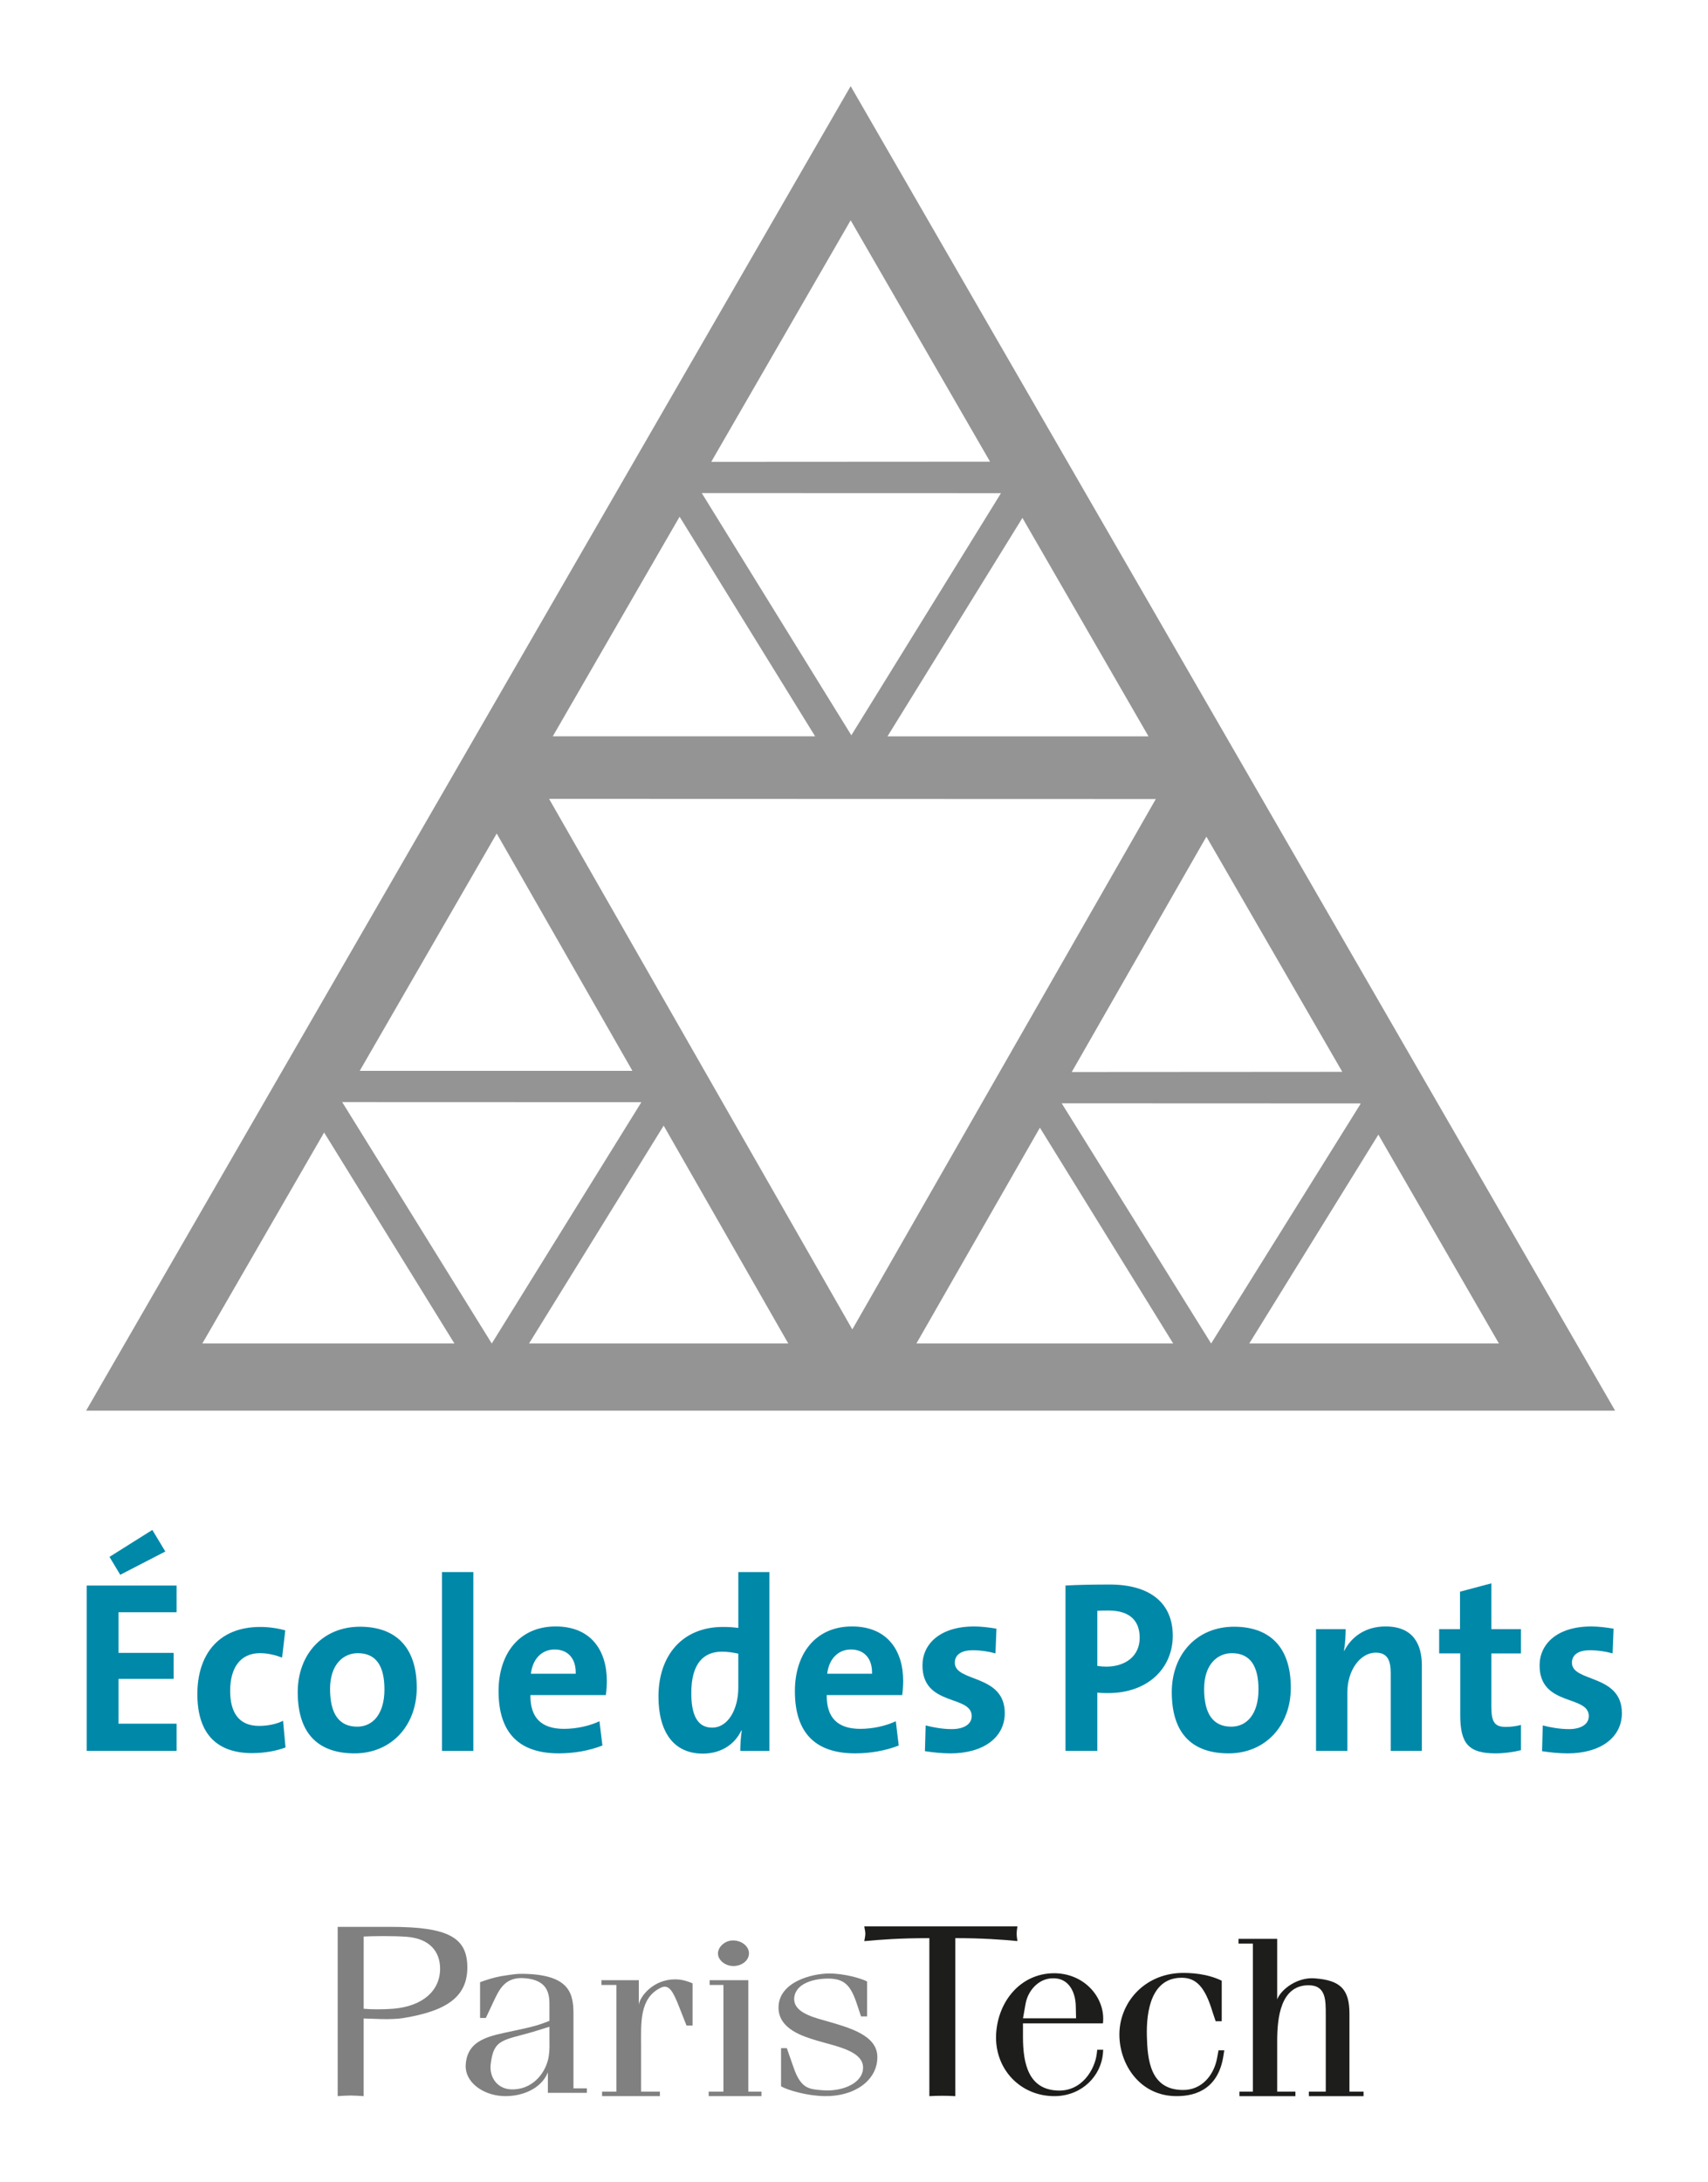 <?xml version="1.0" encoding="UTF-8" standalone="no"?>
<svg
   xmlns:dc="http://purl.org/dc/elements/1.1/"
   xmlns:cc="http://creativecommons.org/ns#"
   xmlns:rdf="http://www.w3.org/1999/02/22-rdf-syntax-ns#"
   xmlns:svg="http://www.w3.org/2000/svg"
   xmlns="http://www.w3.org/2000/svg"
   xmlns:sodipodi="http://sodipodi.sourceforge.net/DTD/sodipodi-0.dtd"
   xmlns:inkscape="http://www.inkscape.org/namespaces/inkscape"
   version="1.1"
   id="Calque_1"
   x="0px"
   y="0px"
   viewBox="0 0 118.994 152"
   xml:space="preserve"
   sodipodi:docname="Logo_Ecole_des_Ponts_ParisTech.svg"
   width="118.994"
   height="152"
   inkscape:version="1.0.2 (e86c870879, 2021-01-15)"><defs
   id="defs59" /><sodipodi:namedview
   pagecolor="#ffffff"
   bordercolor="#666666"
   borderopacity="1"
   objecttolerance="10"
   gridtolerance="10"
   guidetolerance="10"
   inkscape:pageopacity="0"
   inkscape:pageshadow="2"
   inkscape:window-width="1858"
   inkscape:window-height="1016"
   id="namedview57"
   showgrid="false"
   inkscape:pagecheckerboard="true"
   borderlayer="false"
   inkscape:zoom="5.7142857"
   inkscape:cx="53.4972"
   inkscape:cy="46.418382"
   inkscape:window-x="0"
   inkscape:window-y="0"
   inkscape:window-maximized="1"
   inkscape:current-layer="Calque_1" />
<style
   type="text/css"
   id="style2">
	.st0{fill:#949494;}
	.st1{fill:#808080;}
	.st2{fill:#1D1D1B;}
	.st3{fill:#0088A9;}
</style>
<g
   id="g54"
   transform="translate(6,6)">
	<path
   class="st0"
   d="m 53.264,0 m 0,0 L 0,92.253 h 106.522 z m 14.703,70.847 20.808,0.008 0.015,0.03 L 78.378,87.577 Z M 17.84,70.763 38.683,70.77 28.261,87.577 Z m 35.54,15.832 -21.126,-36.954 42.27,0.013 z m 2.45,-41.306 9.401,-15.216 8.784,15.216 z M 53.312,45.214 42.892,28.346 63.736,28.352 Z M 50.789,45.286 32.513,45.284 41.346,29.989 Z M 38.059,68.584 H 19.062 l 9.543,-16.529 z m 2.178,3.818 8.681,15.175 H 30.857 Z m 26.211,0.143 9.287,15.032 H 57.844 Z m 2.219,-3.877 9.381,-16.394 9.468,16.382 z M 53.264,9.343 62.976,26.156 43.551,26.167 Z M 16.581,72.88 25.659,87.577 H 8.096 Z M 81.034,87.577 90.029,73.028 98.428,87.577 Z"
   id="path4" />
	<g
   id="g24">
		<path
   class="st1"
   d="m 19.337,128.882 c 0.619,-0.034 2.091,-0.051 2.982,0.017 1.637,0.121 2.341,1.051 2.341,2.222 0,1.533 -1.202,2.619 -3.273,2.791 -0.706,0.052 -1.533,0.052 -2.05,0 z m 0,5.709 c 0.517,0 1.863,0.121 2.796,-0.037 2.918,-0.484 4.425,-1.432 4.425,-3.518 0,-2.083 -1.321,-2.827 -5.337,-2.827 h -3.695 v 11.789 c 0.286,-0.018 0.596,-0.042 0.905,-0.042 0.289,0 0.577,0.024 0.905,0.042 v -5.407 z"
   id="path6" />
		<path
   class="st1"
   d="m 32.279,135.924 c 0,0.485 0.025,0.782 -0.044,1.266 -0.154,1.074 -1,2.264 -2.404,2.337 -1.183,0.073 -1.738,-0.854 -1.649,-1.708 0.2,-1.914 0.935,-1.671 3.207,-2.377 l 0.89,-0.278 z m 0,-1.168 v 0 c -0.756,0.296 -1.067,0.39 -2.448,0.685 -1.626,0.353 -3.298,0.558 -3.388,2.414 -0.044,1.167 1.182,2.061 2.562,2.136 1.361,0.074 2.718,-0.521 3.164,-1.651 v 1.428 h 2.717 v -0.314 h -0.934 v -5.181 c 0,-1.373 -0.247,-2.655 -3.187,-2.784 -0.8,-0.037 -1.003,0.035 -1.581,0.111 -0.67,0.092 -1.291,0.298 -1.738,0.463 v 2.489 h 0.402 l 0.489,-1.041 c 0.423,-0.889 0.803,-1.856 2.248,-1.725 1.451,0.129 1.693,0.928 1.693,1.784 v 1.187 z"
   id="path8" />
		<path
   class="st1"
   d="m 39.974,139.998 h -4.028 v -0.315 h 0.999 v -7.427 h -1.045 v -0.334 h 2.605 v 1.691 c 0.113,-0.614 1.047,-1.748 2.518,-1.748 0.426,0 0.804,0.094 1.227,0.28 v 2.935 h -0.423 l -0.535,-1.357 c -0.379,-0.948 -0.667,-1.56 -1.248,-1.28 -1.514,0.725 -1.38,2.47 -1.38,4.101 v 3.139 h 1.31 z"
   id="path10" />
		<path
   class="st1"
   d="m 43.372,139.998 v -0.315 h 1.028 v -7.427 H 43.439 v -0.334 h 2.696 v 7.761 h 0.915 v 0.315 z m 2.807,-9.95 c 0,0.518 -0.511,0.889 -1.09,0.889 -0.558,0 -1.07,-0.408 -1.07,-0.873 0,-0.464 0.491,-0.91 1.048,-0.91 0.601,-1e-4 1.113,0.41 1.113,0.894"
   id="path12" />
		<path
   class="st1"
   d="m 53.697,133.573 c -0.423,-1.262 -0.845,-1.762 -2.003,-1.762 -1.003,0 -2.275,0.332 -2.364,1.353 -0.064,0.909 1.069,1.281 2.096,1.561 1.738,0.5 3.765,1.022 3.697,2.636 -0.046,1.543 -1.581,2.673 -3.678,2.636 -1.201,-0.016 -2.562,-0.409 -3.03,-0.682 v -2.658 h 0.401 l 0.468,1.335 c 0.512,1.504 1.093,1.522 2.007,1.595 1.27,0.114 2.716,-0.407 2.83,-1.446 0.154,-1.281 -1.896,-1.617 -3.189,-2.006 -0.914,-0.28 -2.693,-0.78 -2.693,-2.302 0,-1.784 2.316,-2.377 3.542,-2.377 1.025,0 2.206,0.332 2.629,0.557 v 2.43 h -0.423 z"
   id="path14" />
		<path
   class="st2"
   d="m 60.556,140 c -0.329,-0.021 -0.618,-0.027 -0.905,-0.027 -0.312,0 -0.617,0.007 -0.904,0.027 v -11.006 c -2.092,0 -3.353,0.103 -4.532,0.208 0.021,-0.174 0.072,-0.343 0.072,-0.515 0,-0.171 -0.052,-0.324 -0.072,-0.512 H 64.883 c -0.025,0.188 -0.053,0.341 -0.053,0.512 0,0.172 0.028,0.341 0.053,0.512 -1.039,-0.103 -2.485,-0.206 -4.327,-0.206 z"
   id="path16" />
		<path
   class="st2"
   d="m 65.449,133.573 c 0.155,-0.891 0.868,-1.745 1.849,-1.782 1.181,-0.056 1.625,0.983 1.65,1.912 l 0.02,0.875 h -3.697 z m 5.409,3.193 H 70.442 l -0.025,0.224 c -0.114,1.116 -1.026,2.71 -2.763,2.618 -1.962,-0.093 -2.385,-1.799 -2.385,-3.729 v -0.949 H 70.84 c 0.204,-1.706 -1.227,-3.51 -3.452,-3.492 -2.296,0.038 -3.855,1.951 -3.989,4.217 -0.136,2.469 1.715,4.38 4.122,4.343 1.893,-0.036 3.186,-1.43 3.319,-2.969 z"
   id="path18" />
		<path
   class="st2"
   d="m 78.693,134.781 -0.225,-0.672 c -0.488,-1.609 -1.069,-2.337 -2.092,-2.355 -2.163,-0.037 -2.521,2.303 -2.475,4.066 0.043,1.632 0.222,3.733 2.497,3.75 1.337,0.018 2.161,-1.041 2.385,-2.171 l 0.11,-0.595 h 0.401 l -0.064,0.409 c -0.337,2.135 -1.743,2.803 -3.303,2.784 -2.516,-0.018 -3.941,-2.209 -3.941,-4.29 0,-2.169 1.671,-4.195 4.278,-4.288 0.666,-0.017 1.827,0.04 2.852,0.539 v 2.824 z"
   id="path20" />
		<path
   class="st2"
   d="m 85.186,140 v -0.317 h 1.178 v -5.326 c 0,-1.061 0.025,-2.118 -1.271,-2.08 -1.868,0.055 -2.113,2.244 -2.113,3.877 v 3.529 h 1.27 V 140 h -3.9 v -0.317 h 0.936 v -10.308 h -1.002 v -0.331 h 2.696 v 4.215 c 0.27,-0.703 1.403,-1.559 2.605,-1.465 1.804,0.13 2.429,0.762 2.429,2.47 v 5.421 h 0.982 V 140 Z"
   id="path22" />
	</g>
	<g
   id="g52">
		<path
   class="st3"
   d="m 0.04,115.953 v -11.518 h 6.262 v 1.859 h -4.044 v 2.833 h 3.839 v 1.808 H 2.259 v 3.123 h 4.044 v 1.894 H 0.04 Z m 2.338,-12.268 -0.751,-1.246 2.986,-1.877 0.904,1.502 z"
   id="path26" />
		<path
   class="st3"
   d="m 11.572,116.107 c -2.355,0 -3.822,-1.229 -3.822,-4.112 0,-2.645 1.382,-4.676 4.385,-4.676 0.58,0 1.194,0.086 1.74,0.239 l -0.222,1.894 c -0.461,-0.17 -0.99,-0.307 -1.536,-0.307 -1.382,0 -2.082,1.024 -2.082,2.627 0,1.451 0.563,2.44 2.014,2.44 0.58,0 1.212,-0.119 1.672,-0.358 l 0.171,1.859 c -0.58,0.222 -1.416,0.393 -2.321,0.393 z"
   id="path28" />
		<path
   class="st3"
   d="m 18.701,116.124 c -2.406,0 -3.959,-1.245 -3.959,-4.265 0,-2.645 1.758,-4.556 4.334,-4.556 2.406,0 3.959,1.331 3.959,4.248 0,2.662 -1.792,4.573 -4.334,4.573 z m 0.222,-6.978 c -0.973,0 -1.928,0.751 -1.928,2.491 0,1.741 0.631,2.628 1.894,2.628 1.075,0 1.894,-0.871 1.894,-2.594 10e-5,-1.638 -0.58,-2.525 -1.86,-2.525 z"
   id="path30" />
		<path
   class="st3"
   d="m 24.792,115.953 v -12.457 h 2.184 v 12.457 z"
   id="path32" />
		<path
   class="st3"
   d="m 36.207,112.063 h -5.255 c -0.017,1.587 0.768,2.354 2.338,2.354 0.836,0 1.74,-0.188 2.474,-0.529 l 0.205,1.689 c -0.904,0.359 -1.979,0.546 -3.037,0.546 -2.696,0 -4.198,-1.348 -4.198,-4.334 0,-2.594 1.433,-4.505 3.976,-4.505 2.474,0 3.566,1.689 3.566,3.788 -1e-4,0.29 -0.017,0.632 -0.068,0.99 z m -3.566,-3.174 c -0.904,0 -1.536,0.666 -1.655,1.69 h 3.123 c 0.034,-1.058 -0.546,-1.69 -1.467,-1.69 z"
   id="path34" />
		<path
   class="st3"
   d="m 45.574,115.953 c 0,-0.409 0.034,-0.956 0.102,-1.416 h -0.034 c -0.444,0.938 -1.382,1.604 -2.679,1.604 -2.065,0 -3.088,-1.553 -3.088,-3.976 0,-2.867 1.672,-4.846 4.488,-4.846 0.358,0 0.7,0.017 1.075,0.068 v -3.89 h 2.167 v 12.457 z m -0.137,-6.774 c -0.393,-0.086 -0.768,-0.137 -1.143,-0.137 -1.246,0 -2.133,0.785 -2.133,2.884 0,1.587 0.461,2.406 1.45,2.406 1.143,0 1.826,-1.331 1.826,-2.782 z"
   id="path36" />
		<path
   class="st3"
   d="m 56.852,112.063 h -5.255 c -0.017,1.587 0.768,2.354 2.338,2.354 0.836,0 1.74,-0.188 2.474,-0.529 l 0.205,1.689 c -0.904,0.359 -1.979,0.546 -3.037,0.546 -2.696,0 -4.198,-1.348 -4.198,-4.334 0,-2.594 1.433,-4.505 3.976,-4.505 2.474,0 3.567,1.689 3.567,3.788 -2e-4,0.29 -0.017,0.632 -0.068,0.99 z m -3.567,-3.174 c -0.904,0 -1.536,0.666 -1.655,1.69 h 3.123 c 0.034,-1.058 -0.546,-1.69 -1.468,-1.69 z"
   id="path38" />
		<path
   class="st3"
   d="m 60.213,116.124 c -0.614,0 -1.228,-0.068 -1.775,-0.153 l 0.051,-1.792 c 0.529,0.137 1.178,0.256 1.826,0.256 0.836,0 1.382,-0.341 1.382,-0.905 0,-1.502 -3.43,-0.648 -3.43,-3.532 0,-1.484 1.212,-2.713 3.601,-2.713 0.495,0 1.041,0.068 1.553,0.154 l -0.068,1.723 c -0.478,-0.137 -1.041,-0.221 -1.57,-0.221 -0.854,0 -1.263,0.341 -1.263,0.87 0,1.382 3.481,0.768 3.481,3.515 -10e-5,1.673 -1.467,2.799 -3.788,2.799 z"
   id="path40" />
		<path
   class="st3"
   d="m 71.2,111.926 c -0.205,0 -0.478,0 -0.751,-0.035 v 4.061 h -2.218 v -11.518 c 0.938,-0.052 1.962,-0.068 3.089,-0.068 2.832,0 4.385,1.313 4.385,3.566 0,2.236 -1.706,3.993 -4.505,3.993 z m 0.034,-5.75 c -0.273,0 -0.529,0 -0.785,0.017 v 3.84 c 0.222,0.034 0.444,0.051 0.648,0.051 1.365,-0.017 2.303,-0.768 2.303,-2.014 -1e-4,-1.161 -0.665,-1.894 -2.167,-1.894 z"
   id="path42" />
		<path
   class="st3"
   d="m 79.595,116.124 c -2.406,0 -3.959,-1.245 -3.959,-4.265 0,-2.645 1.757,-4.556 4.334,-4.556 2.406,0 3.959,1.331 3.959,4.248 0,2.662 -1.792,4.573 -4.334,4.573 z m 0.222,-6.978 c -0.972,0 -1.928,0.751 -1.928,2.491 0,1.741 0.631,2.628 1.894,2.628 1.075,0 1.894,-0.871 1.894,-2.594 0,-1.638 -0.58,-2.525 -1.86,-2.525 z"
   id="path44" />
		<path
   class="st3"
   d="m 90.89,115.953 v -5.427 c 0,-0.887 -0.239,-1.416 -1.041,-1.416 -1.109,0 -1.979,1.263 -1.979,2.747 v 4.095 h -2.184 v -8.481 h 2.065 c 0,0.392 -0.034,1.058 -0.119,1.502 l 0.017,0.017 c 0.512,-1.007 1.502,-1.706 2.884,-1.706 1.911,0 2.525,1.229 2.525,2.713 v 5.955 z"
   id="path46" />
		<path
   class="st3"
   d="m 98.19,116.124 c -1.877,0 -2.457,-0.682 -2.457,-2.662 v -4.3 h -1.468 v -1.689 h 1.451 v -2.611 l 2.184,-0.58 v 3.191 h 2.064 v 1.689 h -2.064 v 3.72 c 0,1.092 0.256,1.399 1.007,1.399 0.358,0 0.751,-0.051 1.058,-0.137 v 1.758 c -0.546,0.136 -1.177,0.221 -1.775,0.221 z"
   id="path48" />
		<path
   class="st3"
   d="m 103.207,116.124 c -0.614,0 -1.229,-0.068 -1.775,-0.153 l 0.051,-1.792 c 0.529,0.137 1.178,0.256 1.826,0.256 0.836,0 1.382,-0.341 1.382,-0.905 0,-1.502 -3.43,-0.648 -3.43,-3.532 0,-1.484 1.212,-2.713 3.601,-2.713 0.495,0 1.041,0.068 1.553,0.154 l -0.068,1.723 c -0.478,-0.137 -1.041,-0.221 -1.57,-0.221 -0.854,0 -1.263,0.341 -1.263,0.87 0,1.382 3.481,0.768 3.481,3.515 -1e-4,1.673 -1.467,2.799 -3.788,2.799 z"
   id="path50" />
	</g>
</g>
</svg>
